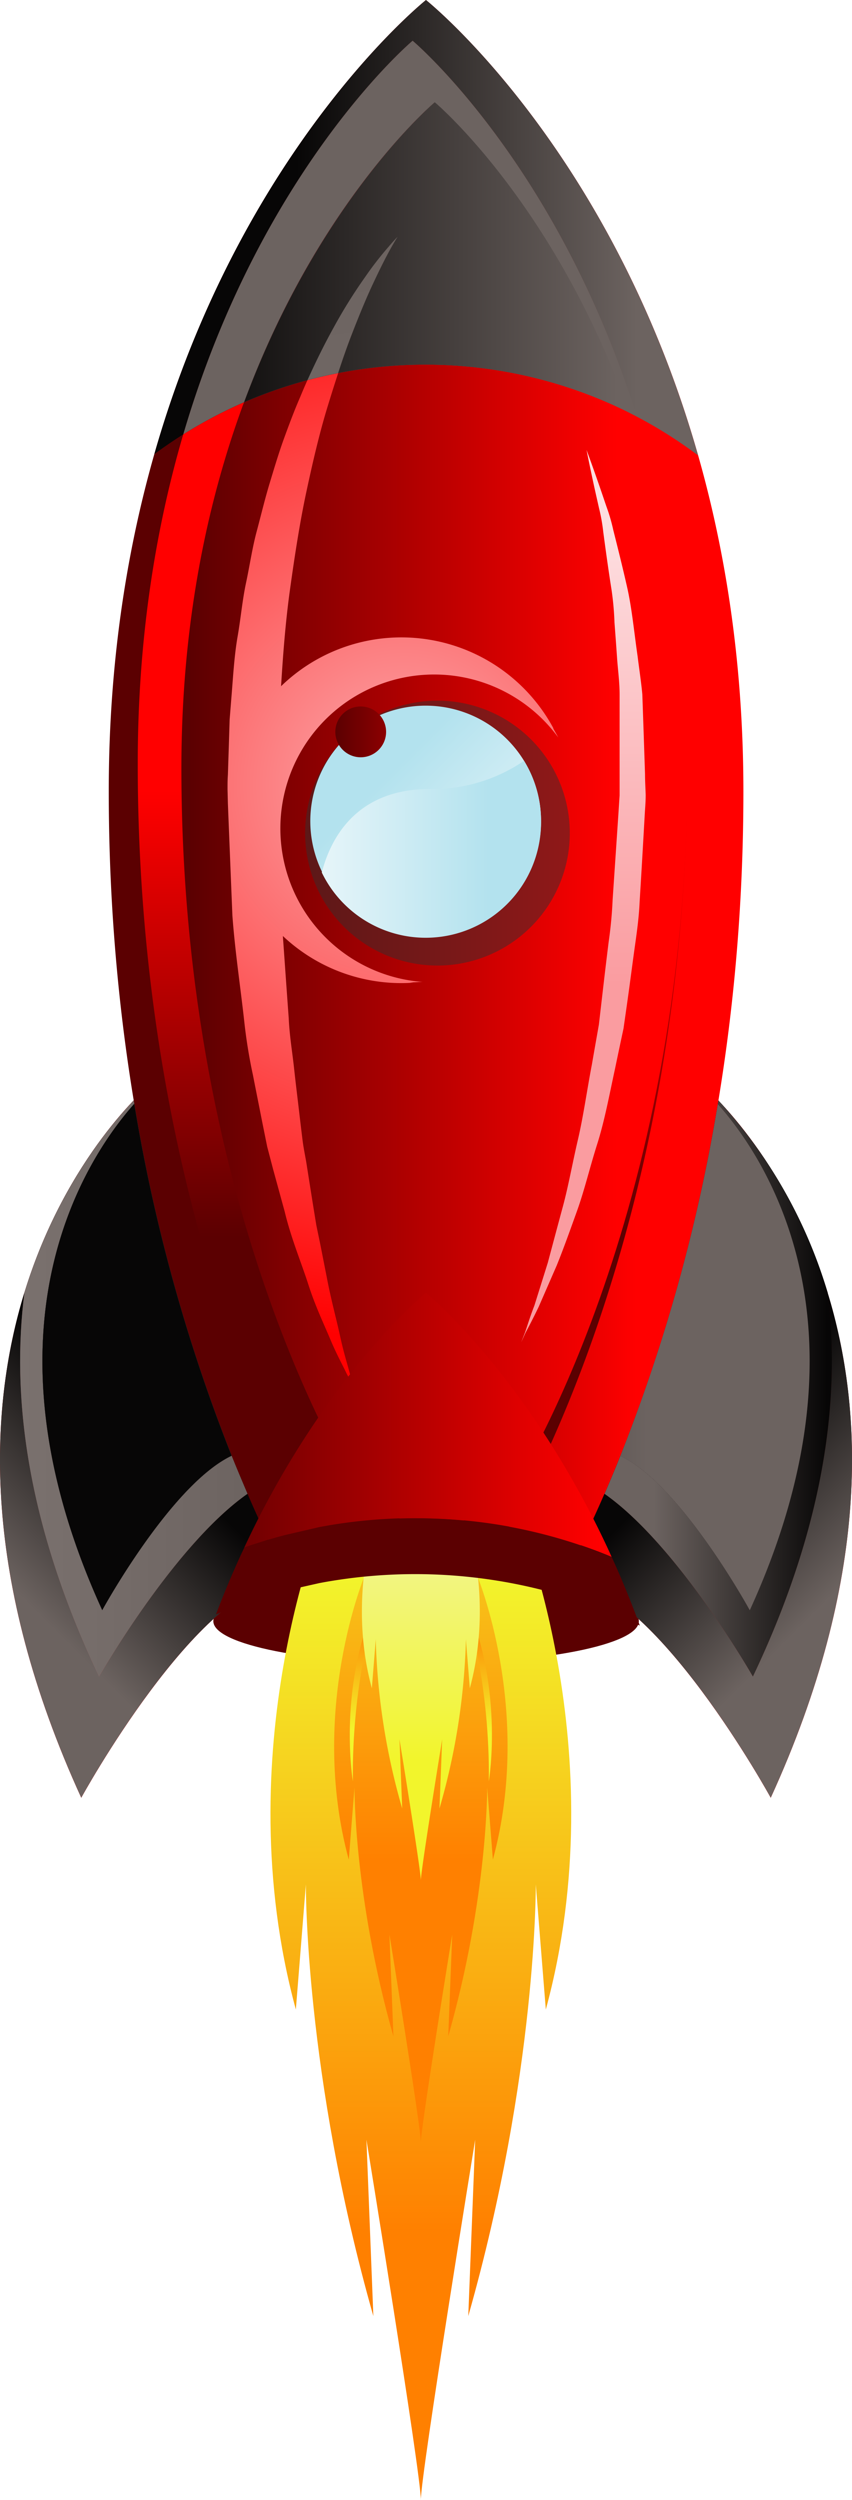 <svg id="Calque_1" data-name="Calque 1" xmlns="http://www.w3.org/2000/svg" xmlns:xlink="http://www.w3.org/1999/xlink" viewBox="0 0 169.85 497.91"><defs><style>.cls-1{fill-rule:evenodd;fill:url(#linear-gradient);}.cls-2{fill:url(#linear-gradient-2);}.cls-3{fill:url(#linear-gradient-3);}.cls-4{fill:url(#linear-gradient-4);}.cls-5{fill:url(#linear-gradient-5);}.cls-6{fill:url(#linear-gradient-6);}.cls-7{fill:url(#linear-gradient-7);}.cls-8{fill:url(#linear-gradient-8);}.cls-9{fill:url(#linear-gradient-9);}.cls-10{fill:url(#linear-gradient-10);}.cls-11{fill:url(#linear-gradient-11);}.cls-12{fill:url(#linear-gradient-12);}.cls-13{fill:url(#linear-gradient-13);}.cls-14{fill:url(#linear-gradient-14);}.cls-15{fill:url(#linear-gradient-15);}.cls-16{fill:#323131;opacity:0.5;}.cls-17{fill:url(#radial-gradient);}.cls-18{fill:url(#linear-gradient-16);}.cls-19{fill:url(#radial-gradient-2);}.cls-20{fill:url(#linear-gradient-17);}.cls-21{fill:url(#linear-gradient-18);}.cls-22{fill:url(#linear-gradient-19);}.cls-23{fill:url(#linear-gradient-20);}.cls-24{fill:url(#linear-gradient-21);}.cls-25{fill:url(#linear-gradient-22);}.cls-26{fill:url(#linear-gradient-23);}.cls-27{fill:url(#linear-gradient-24);}.cls-28{fill:url(#linear-gradient-25);}.cls-29{fill:url(#linear-gradient-26);}.cls-30{fill:url(#linear-gradient-27);}.cls-31{fill:url(#linear-gradient-28);}.cls-32{fill:url(#linear-gradient-29);}.cls-33{fill:url(#linear-gradient-30);}.cls-34{fill:url(#linear-gradient-31);}.cls-35{fill:url(#linear-gradient-32);}.cls-36{fill:url(#linear-gradient-33);}.cls-37{fill:url(#linear-gradient-34);}.cls-38{fill:url(#linear-gradient-35);}.cls-39{fill:url(#linear-gradient-36);}.cls-40{fill:url(#linear-gradient-37);}.cls-41{fill:url(#linear-gradient-38);}.cls-42{fill:url(#linear-gradient-39);}.cls-43{fill:url(#linear-gradient-40);}.cls-44{fill:url(#radial-gradient-3);}.cls-45{fill:url(#linear-gradient-41);}.cls-46{fill:url(#linear-gradient-42);}</style><linearGradient id="linear-gradient" x1="84.9" y1="313.85" x2="84.9" y2="277.66" gradientUnits="userSpaceOnUse"><stop offset="0" stop-color="#5b0001"/><stop offset="0.97" stop-color="#fb0000"/><stop offset="1" stop-color="red"/></linearGradient><linearGradient id="linear-gradient-2" x1="83.85" y1="443.75" x2="83.85" y2="311.84" gradientUnits="userSpaceOnUse"><stop offset="0" stop-color="#ff8000"/><stop offset="0.31" stop-color="#fba50e"/><stop offset="1" stop-color="#f2f52c"/></linearGradient><linearGradient id="linear-gradient-3" x1="83.85" y1="369.74" x2="83.85" y2="270.09" xlink:href="#linear-gradient-2"/><linearGradient id="linear-gradient-4" x1="1311.59" y1="351.39" x2="1311.59" y2="374.26" gradientTransform="matrix(-1, -0.05, -0.05, 1, 1400.45, 35.25)" xlink:href="#linear-gradient-2"/><linearGradient id="linear-gradient-5" x1="143.95" y1="293.99" x2="143.95" y2="316.86" gradientTransform="translate(-63.7 35.25) rotate(-2.81)" xlink:href="#linear-gradient-2"/><linearGradient id="linear-gradient-6" x1="83.85" y1="349.91" x2="83.85" y2="279.72" gradientUnits="userSpaceOnUse"><stop offset="0" stop-color="#f2f52c"/><stop offset="0.5" stop-color="#f2f57c"/><stop offset="1" stop-color="#f2f6d0"/></linearGradient><linearGradient id="linear-gradient-7" x1="-698.02" y1="283" x2="-726.24" y2="311.21" gradientTransform="matrix(-1, 0, 0, 1, -554.54, 0)" xlink:href="#linear-gradient"/><linearGradient id="linear-gradient-8" x1="164.9" y1="274.4" x2="130.31" y2="274.4" xlink:href="#linear-gradient"/><linearGradient id="linear-gradient-9" x1="49.28" y1="267.78" x2="128.89" y2="267.78" xlink:href="#linear-gradient"/><linearGradient id="linear-gradient-10" x1="26.27" y1="283" x2="-1.94" y2="311.21" xlink:href="#linear-gradient"/><linearGradient id="linear-gradient-11" x1="3.97" y1="274.4" x2="51.68" y2="274.4" gradientUnits="userSpaceOnUse"><stop offset="0" stop-color="#fbaaad"/><stop offset="0.92" stop-color="#ff0d0d"/><stop offset="1" stop-color="red"/></linearGradient><linearGradient id="linear-gradient-12" x1="49.54" y1="267.78" x2="123.53" y2="267.78" xlink:href="#linear-gradient"/><linearGradient id="linear-gradient-13" x1="58.94" y1="156.6" x2="126.83" y2="156.6" xlink:href="#linear-gradient"/><linearGradient id="linear-gradient-14" x1="82.23" y1="245.71" x2="82.23" y2="156.72" xlink:href="#linear-gradient"/><linearGradient id="linear-gradient-15" x1="37.81" y1="161.41" x2="123.04" y2="161.41" xlink:href="#linear-gradient"/><radialGradient id="radial-gradient" cx="80.03" cy="155.58" r="110.39" gradientTransform="translate(0.46)" xlink:href="#linear-gradient-11"/><linearGradient id="linear-gradient-16" x1="116.32" y1="104.81" x2="116.32" y2="223.96" gradientUnits="userSpaceOnUse"><stop offset="0" stop-color="#fddee0"/><stop offset="0.76" stop-color="#fa9ca0"/></linearGradient><radialGradient id="radial-gradient-2" cx="80.03" cy="155.58" r="110.4" gradientTransform="translate(0.46)" xlink:href="#linear-gradient-11"/><linearGradient id="linear-gradient-17" x1="-383.69" y1="-1001.55" x2="-353.04" y2="-970.89" gradientTransform="translate(452.77 1148.72)" gradientUnits="userSpaceOnUse"><stop offset="0.24" stop-color="#b3e2ee"/><stop offset="1" stop-color="#e6f5f9"/></linearGradient><linearGradient id="linear-gradient-18" x1="-388.67" y1="-980.34" x2="-344.95" y2="-980.34" gradientTransform="translate(452.77 1148.72)" gradientUnits="userSpaceOnUse"><stop offset="0" stop-color="#e6f5f9"/><stop offset="0.76" stop-color="#b3e2ee"/></linearGradient><linearGradient id="linear-gradient-19" x1="66.8" y1="145.02" x2="100.56" y2="145.02" xlink:href="#linear-gradient"/><linearGradient id="linear-gradient-20" x1="-693.91" y1="287.14" x2="-722.11" y2="315.34" gradientTransform="matrix(-1, 0, 0, 1, -554.54, 0)" gradientUnits="userSpaceOnUse"><stop offset="0" stop-color="#070606"/><stop offset="1" stop-color="#6c6360"/></linearGradient><linearGradient id="linear-gradient-21" x1="-703.16" y1="277.86" x2="-731.37" y2="306.07" xlink:href="#linear-gradient-20"/><linearGradient id="linear-gradient-22" x1="164.9" y1="275.85" x2="130.31" y2="275.85" gradientTransform="matrix(1, 0, 0, 1, 0, 0)" xlink:href="#linear-gradient-20"/><linearGradient id="linear-gradient-23" x1="-706.12" y1="274.9" x2="-734.33" y2="303.12" xlink:href="#linear-gradient-20"/><linearGradient id="linear-gradient-24" x1="164.9" y1="269.56" x2="130.31" y2="269.56" gradientTransform="matrix(1, 0, 0, 1, 0, 0)" xlink:href="#linear-gradient-20"/><linearGradient id="linear-gradient-25" x1="49.28" y1="269.56" x2="128.89" y2="269.56" gradientTransform="matrix(1, 0, 0, 1, 0, 0)" xlink:href="#linear-gradient-20"/><linearGradient id="linear-gradient-26" x1="30.38" y1="287.14" x2="2.18" y2="315.34" gradientTransform="matrix(1, 0, 0, 1, 0, 0)" xlink:href="#linear-gradient-20"/><linearGradient id="linear-gradient-27" x1="21.13" y1="277.86" x2="-7.08" y2="306.07" gradientTransform="matrix(1, 0, 0, 1, 0, 0)" xlink:href="#linear-gradient-20"/><linearGradient id="linear-gradient-28" x1="3.97" y1="275.83" x2="51.69" y2="275.83" gradientUnits="userSpaceOnUse"><stop offset="0" stop-color="#7a716e"/><stop offset="1" stop-color="#6c6360"/></linearGradient><linearGradient id="linear-gradient-29" x1="18.17" y1="274.9" x2="-10.04" y2="303.12" gradientTransform="matrix(1, 0, 0, 1, 0, 0)" xlink:href="#linear-gradient-20"/><linearGradient id="linear-gradient-30" x1="3.97" y1="269.55" x2="51.69" y2="269.55" xlink:href="#linear-gradient-28"/><linearGradient id="linear-gradient-31" x1="49.54" y1="269.55" x2="123.53" y2="269.55" gradientTransform="matrix(1, 0, 0, 1, 0, 0)" xlink:href="#linear-gradient-20"/><linearGradient id="linear-gradient-32" x1="58.95" y1="44.64" x2="126.83" y2="44.64" gradientTransform="matrix(1, 0, 0, 1, 0, 0)" xlink:href="#linear-gradient-20"/><linearGradient id="linear-gradient-33" x1="58.95" y1="46.6" x2="126.83" y2="46.6" gradientTransform="matrix(1, 0, 0, 1, 0, 0)" xlink:href="#linear-gradient-20"/><linearGradient id="linear-gradient-34" x1="81.69" y1="249.24" x2="81.69" y2="158.94" gradientTransform="matrix(1, 0, 0, 1, 0, 0)" xlink:href="#linear-gradient-20"/><linearGradient id="linear-gradient-35" x1="58.95" y1="50.56" x2="126.83" y2="50.56" gradientTransform="matrix(1, 0, 0, 1, 0, 0)" xlink:href="#linear-gradient-20"/><linearGradient id="linear-gradient-36" x1="86.96" y1="249.24" x2="86.96" y2="158.94" gradientTransform="matrix(1, 0, 0, 1, 0, 0)" xlink:href="#linear-gradient-20"/><linearGradient id="linear-gradient-37" x1="37.81" y1="50.56" x2="123.04" y2="50.56" gradientTransform="matrix(1, 0, 0, 1, 0, 0)" xlink:href="#linear-gradient-20"/><linearGradient id="linear-gradient-38" x1="58.95" y1="60.74" x2="126.83" y2="60.74" gradientTransform="matrix(1, 0, 0, 1, 0, 0)" xlink:href="#linear-gradient-20"/><linearGradient id="linear-gradient-39" x1="70.21" y1="249.24" x2="70.21" y2="158.94" gradientTransform="matrix(1, 0, 0, 1, 0, 0)" xlink:href="#linear-gradient-20"/><linearGradient id="linear-gradient-40" x1="37.81" y1="60.74" x2="123.04" y2="60.74" gradientTransform="matrix(1, 0, 0, 1, 0, 0)" xlink:href="#linear-gradient-20"/><radialGradient id="radial-gradient-3" cx="80.03" cy="155.58" r="110.39" gradientTransform="translate(0.46)" xlink:href="#linear-gradient-28"/><linearGradient id="linear-gradient-41" x1="85.23" y1="293.16" x2="85.23" y2="247.55" xlink:href="#linear-gradient"/><linearGradient id="linear-gradient-42" x1="38.3" y1="283.05" x2="119.71" y2="283.05" xlink:href="#linear-gradient"/></defs><title>rocket1</title><path class="cls-1" d="M127.31,322.19c0,4.66-19,8.43-42.41,8.43s-42.42-3.77-42.42-8.43,19-8.43,42.42-8.43S127.31,317.53,127.31,322.19Z" transform="translate(0.05 0.71)"/><path class="cls-2" d="M108.76,399.54l-2-24.94s.31,37.57-13.46,86l1.38-35.14S83.85,492,83.85,497.21C83.85,492,73,425.46,73,425.46l1.38,35.14c-13.76-48.43-13.45-86-13.45-86l-2,24.94c-14.06-51.67,5.63-98.44,5.63-98.44h38.57S122.83,347.87,108.76,399.54Z" transform="translate(0.05 0.71)"/><path class="cls-3" d="M98.21,369.66l-1.14-14.38s.18,21.66-7.76,49.59l.79-20.27S83.85,423,83.85,426c0-3-6.26-41.38-6.26-41.38l.79,20.27c-7.93-27.93-7.76-49.59-7.76-49.59l-1.14,14.38c-8.11-29.8,3.25-56.76,3.25-56.76H95S106.32,339.86,98.21,369.66Z" transform="translate(0.05 0.71)"/><path class="cls-4" d="M75.92,316c-9,18.35-5.62,38.08-5.62,38.08C70.07,335.25,74.31,320.38,75.92,316Z" transform="translate(0.05 0.71)"/><path class="cls-5" d="M91.77,316c9,18.35,5.63,38.08,5.63,38.08C97.62,335.25,93.39,320.38,91.77,316Z" transform="translate(0.05 0.71)"/><path class="cls-6" d="M93.61,335.55l-.78-9.78a132.27,132.27,0,0,1-5.27,33.72l.54-13.78s-4.25,26.09-4.25,28.12c0-2-4.26-28.12-4.26-28.12l.54,13.78a132.82,132.82,0,0,1-5.27-33.72l-.78,9.78C68.57,315.3,76.29,297,76.29,297H91.41S99.13,315.3,93.61,335.55Z" transform="translate(0.05 0.71)"/><path class="cls-7" d="M112.87,314c17.53,1,40.73,43.37,40.73,43.37,19.92-43.53,18.56-77.1,11.33-100.63-8.4-27.37-24.74-41.13-24.74-41.13l-22.13,79.68Z" transform="translate(0.05 0.71)"/><path class="cls-8" d="M118.06,295.27c15.45,8.92,32,38,32,38,14.69-30.87,17.47-56.38,14.89-76.5-8.4-27.37-24.74-41.13-24.74-41.13Z" transform="translate(0.05 0.71)"/><path class="cls-9" d="M139.54,215.59s41.6,35,9.88,104.38c0,0-17.09-31.2-30-31.93Z" transform="translate(0.05 0.71)"/><path class="cls-10" d="M56.88,314c-17.53,1-40.73,43.37-40.73,43.37C-3.77,313.82-2.41,280.25,4.82,256.72c8.4-27.37,24.74-41.13,24.74-41.13l22.12,79.68Z" transform="translate(0.05 0.71)"/><path class="cls-11" d="M51.68,295.27c-15.44,8.92-32,38-32,38C5,302.35,2.24,276.84,4.82,256.72c8.4-27.37,24.74-41.13,24.74-41.13Z" transform="translate(0.05 0.71)"/><path class="cls-12" d="M30.21,215.59s-41.6,35-9.88,104.38c0,0,17.09-31.2,30-31.93Z" transform="translate(0.05 0.71)"/><path class="cls-13" d="M148.15,156.92c0,67-17.11,117-30,145-2.09,4.57-4.07,8.56-5.84,11.94a91.7,91.7,0,0,0-27.61-4.28,91.49,91.49,0,0,0-15.36,1.3l-2,.37-6.09,1.41q-1.95.53-3.87,1.14c-1.28-2.42-2.64-5.16-4.09-8.19-13-27.27-31.66-78.71-31.66-148.73C21.63,49.63,84.87-.71,84.87-.71S148.15,49.63,148.15,156.92Z" transform="translate(0.05 0.71)"/><path class="cls-14" d="M137,151.44c0,63.36-15.89,110.07-27.13,135.17a166.75,166.75,0,0,1-10.9,21,25.74,25.74,0,0,1-3.12,2.7,89.13,89.13,0,0,0-11.15-.69,91.49,91.49,0,0,0-15.36,1.3,27.15,27.15,0,0,1-4-3.31A137.12,137.12,0,0,1,58.48,295c-11-22.08-31.07-72.3-31.07-143.59,0-98,54.8-144,54.8-144S137,53.4,137,151.44Z" transform="translate(0.05 0.71)"/><path class="cls-15" d="M137,152.23C137,242.43,102,296,102,296s-6.77,7.18-15.46,7.18S71.11,296,71.11,296s-35-53.54-35-143.74S86.58,19.67,86.58,19.67,137,62,137,152.23Z" transform="translate(0.05 0.71)"/><path class="cls-16" d="M113.54,165.25a26.38,26.38,0,1,1-3.88-13.8A26.4,26.4,0,0,1,113.54,165.25Z" transform="translate(0.05 0.71)"/><path class="cls-17" d="M70.32,275.24l-1.26-2.36c-.73-1.56-2-3.82-3.26-6.83s-3-6.61-4.38-10.92S58,246,56.7,240.59l-2.31-8.43-1.17-4.47c-.31-1.52-.62-3.07-.94-4.65-.62-3.15-1.27-6.39-1.92-9.7a103.11,103.11,0,0,1-1.67-10.19c-.76-7-1.87-14.15-2.41-21.5-.3-7.36-.6-14.84-.9-22.31l-.07-2.81c0-1.17,0-1.91.07-2.89l.18-5.53.17-5.51.45-5.61c.29-3.73.53-7.45,1.15-11s.93-7.16,1.67-10.62,1.23-6.9,2.11-10.19,1.65-6.52,2.59-9.62,1.84-6.12,2.89-9,2.08-5.62,3.21-8.21a132.36,132.36,0,0,1,6.69-13.84,101.13,101.13,0,0,1,6.24-10,66.12,66.12,0,0,1,4.65-6c1.14-1.33,1.8-2,1.8-2s-.51.78-1.35,2.29-2,3.78-3.37,6.69S71.58,62,70,66.13s-3.15,8.94-4.75,14.16S62.3,91.28,61,97.37s-2.3,12.61-3.24,19.35-1.46,13.77-1.87,20.81c-.11,1.76-.23,3.53-.35,5.31l-.08,5.51-.09,5.53c0,.87,0,2,0,2.65l.11,2.73c.18,7.31.35,14.61.53,21.79.51,7.17,1,14.23,1.5,21.06.15,3.43.72,6.75,1.07,10s.76,6.49,1.12,9.61c.19,1.57.37,3.11.56,4.63s.5,3,.75,4.44c.46,2.93.91,5.76,1.34,8.47l.65,4c.26,1.29.53,2.55.78,3.77.49,2.47.95,4.81,1.38,7,.85,4.42,1.9,8.17,2.58,11.34s1.45,5.6,1.89,7.27S70.32,275.24,70.32,275.24Z" transform="translate(0.05 0.71)"/><path class="cls-18" d="M103.85,266.64l.74-1.9c.45-1.26,1-3.13,1.9-5.44l2.67-8.52c.89-3.33,1.89-7.08,3-11.18s1.9-8.61,3-13.32,1.79-9.78,2.79-15c.45-2.6.92-5.24,1.39-7.92q.47-4.05.95-8.18t1-8.3a84.12,84.12,0,0,0,.79-8.39c.38-5.63.76-11.24,1.13-16.77.09-1.35.17-2.69.26-4v-4.13c0-2.74,0-5.45,0-8.11s0-5.27,0-7.83-.35-5-.51-7.37-.34-4.73-.51-7a58.64,58.64,0,0,0-.59-6.54c-.66-4.16-1.18-8-1.64-11.43a35.87,35.87,0,0,0-.84-4.75c-.33-1.46-.63-2.79-.9-4-1.06-4.84-1.6-7.65-1.6-7.65s1,2.65,2.63,7.36c.41,1.18.85,2.49,1.34,3.92a35.47,35.47,0,0,1,1.36,4.67c.85,3.37,1.81,7.19,2.76,11.38s1.38,8.86,2.09,13.76c.3,2.45.7,5,.94,7.56.09,2.56.18,5.18.27,7.83s.18,5.37.27,8.1c0,1.37.09,2.75.13,4.13,0,1.62-.14,2.86-.21,4.31-.32,5.62-.64,11.33-1,17-.12,2.86-.5,5.69-.9,8.52s-.76,5.63-1.14,8.42-.78,5.55-1.17,8.28q-.86,4-1.69,8c-1.14,5.24-2.07,10.33-3.55,15s-2.55,9.21-4,13.25-2.77,7.73-4.08,10.95l-3.6,8.25c-1.09,2.26-2,4-2.62,5.16Z" transform="translate(0.05 0.71)"/><path class="cls-19" d="M111.24,146.18a30.66,30.66,0,1,0-27,48.69c-.79,0-1.52.08-2.27.08h-.32l.67.06c-.79.06-1.55.09-2.33.09a34.43,34.43,0,1,1,30.38-50.58,1.64,1.64,0,0,0-.2-.26C110.51,144.87,110.89,145.51,111.24,146.18Z" transform="translate(0.05 0.71)"/><path class="cls-20" d="M107.81,162.87a23,23,0,1,1-3.39-12.05A23,23,0,0,1,107.81,162.87Z" transform="translate(0.05 0.71)"/><path class="cls-21" d="M107.81,162.87a23,23,0,0,1-43.71,10.2c1.73-6.67,6.77-16.63,21.54-16.63a32.31,32.31,0,0,0,18.78-5.62A22.86,22.86,0,0,1,107.81,162.87Z" transform="translate(0.05 0.71)"/><path class="cls-22" d="M76.92,145A5.06,5.06,0,1,1,71.86,140,5.06,5.06,0,0,1,76.92,145Z" transform="translate(0.05 0.71)"/><path class="cls-23" d="M164.93,256.72c2.58,20.12-.2,45.63-14.89,76.49,0,0-14.87-26.08-29.57-36.39-2.46,5.68-4.82,10.62-6.94,14.79l-.66,2.37c17.53,1,40.73,43.37,40.73,43.37C173.52,313.82,172.16,280.25,164.93,256.72Z" transform="translate(0.05 0.71)"/><path class="cls-24" d="M149.42,320S135.76,295,123.63,289.24c-1.06,2.66-2.12,5.18-3.16,7.58,14.7,10.31,29.57,36.39,29.57,36.39,14.69-30.86,17.47-56.37,14.89-76.49a97.18,97.18,0,0,0-21.76-38.24l-.12.68C152.38,229.66,175.3,263.4,149.42,320Z" transform="translate(0.05 0.71)"/><path class="cls-25" d="M149.42,320S135.76,295,123.63,289.24c-1.06,2.66-2.12,5.18-3.16,7.58,14.7,10.31,29.57,36.39,29.57,36.39,14.69-30.86,17.47-56.37,14.89-76.49a97.18,97.18,0,0,0-21.76-38.24l-.12.68C152.38,229.66,175.3,263.4,149.42,320Z" transform="translate(0.05 0.71)"/><path class="cls-26" d="M149.42,320c25.88-56.57,3-90.31-6.37-100.81a339.13,339.13,0,0,1-19.42,70.08C135.76,295,149.42,320,149.42,320Z" transform="translate(0.05 0.71)"/><path class="cls-27" d="M149.42,320c25.88-56.57,3-90.31-6.37-100.81a339.13,339.13,0,0,1-19.42,70.08C135.76,295,149.42,320,149.42,320Z" transform="translate(0.05 0.71)"/><path class="cls-28" d="M149.42,320c25.88-56.57,3-90.31-6.37-100.81a339.13,339.13,0,0,1-19.42,70.08C135.76,295,149.42,320,149.42,320Z" transform="translate(0.05 0.71)"/><path class="cls-29" d="M19.71,333.21C5,302.35,2.24,276.84,4.82,256.72c-7.23,23.53-8.59,57.1,11.33,100.63,0,0,23.2-42.38,40.73-43.37l-.67-2.4c-2.11-4.16-4.47-9.1-6.92-14.77C34.58,307.12,19.71,333.21,19.71,333.21Z" transform="translate(0.05 0.71)"/><path class="cls-30" d="M19.71,333.21s14.87-26.09,29.58-36.4c-1-2.39-2.1-4.92-3.16-7.58C34,295,20.33,320,20.33,320c-25.91-56.62-2.91-90.37,6.39-100.84,0-.23-.07-.46-.11-.68-5.1,5.32-15.6,18.09-21.79,38.27C2.24,276.84,5,302.35,19.71,333.21Z" transform="translate(0.05 0.71)"/><path class="cls-31" d="M19.71,333.21s14.87-26.09,29.58-36.4c-1-2.39-2.1-4.92-3.16-7.58C34,295,20.33,320,20.33,320c-25.91-56.62-2.91-90.37,6.39-100.84,0-.23-.07-.46-.11-.68-5.1,5.32-15.6,18.09-21.79,38.27C2.24,276.84,5,302.35,19.71,333.21Z" transform="translate(0.05 0.71)"/><path class="cls-32" d="M20.33,320S34,295,46.13,289.23a339.24,339.24,0,0,1-19.41-70.1C17.42,229.6-5.58,263.35,20.33,320Z" transform="translate(0.05 0.71)"/><path class="cls-33" d="M20.33,320S34,295,46.13,289.23a339.24,339.24,0,0,1-19.41-70.1C17.42,229.6-5.58,263.35,20.33,320Z" transform="translate(0.05 0.71)"/><path class="cls-34" d="M20.33,320S34,295,46.13,289.23a339.24,339.24,0,0,1-19.41-70.1C17.42,229.6-5.58,263.35,20.33,320Z" transform="translate(0.05 0.71)"/><path class="cls-35" d="M82.21,7.4S111,31.59,126.88,82.26A90.39,90.39,0,0,1,139.12,90C121.64,28.55,84.87-.7,84.87-.7S48.22,28.48,30.72,89.74c1.87-1.38,3.8-2.7,5.77-3.94C52.06,32.72,82.21,7.4,82.21,7.4Z" transform="translate(0.05 0.71)"/><path class="cls-36" d="M82.21,7.4S52.06,32.72,36.49,85.8a91.45,91.45,0,0,1,12.12-6.4c14.93-40.39,38-59.73,38-59.73s23.83,20,38.74,61.79l1.56.8C111,31.59,82.21,7.4,82.21,7.4Z" transform="translate(0.05 0.71)"/><path class="cls-37" d="M82.21,7.4S52.06,32.72,36.49,85.8a91.45,91.45,0,0,1,12.12-6.4c14.93-40.39,38-59.73,38-59.73s23.83,20,38.74,61.79l1.56.8C111,31.59,82.21,7.4,82.21,7.4Z" transform="translate(0.05 0.71)"/><path class="cls-38" d="M66.49,64.51a101.13,101.13,0,0,1,6.24-10,66.12,66.12,0,0,1,4.65-6c1.14-1.33,1.8-2,1.8-2s-.51.78-1.35,2.29-2,3.78-3.37,6.69S71.58,62,70,66.13c-.89,2.31-1.76,4.81-2.63,7.46a91,91,0,0,1,58,7.87c-14.91-41.8-38.74-61.79-38.74-61.79s-23,19.34-38,59.73A90.81,90.81,0,0,1,61.25,75C63,71.13,64.75,67.62,66.49,64.51Z" transform="translate(0.05 0.71)"/><path class="cls-39" d="M66.49,64.51a101.13,101.13,0,0,1,6.24-10,66.12,66.12,0,0,1,4.65-6c1.14-1.33,1.8-2,1.8-2s-.51.78-1.35,2.29-2,3.78-3.37,6.69S71.58,62,70,66.13c-.89,2.31-1.76,4.81-2.63,7.46a91,91,0,0,1,58,7.87c-14.91-41.8-38.74-61.79-38.74-61.79s-23,19.34-38,59.73A90.81,90.81,0,0,1,61.25,75C63,71.13,64.75,67.62,66.49,64.51Z" transform="translate(0.05 0.71)"/><path class="cls-40" d="M66.49,64.51a101.13,101.13,0,0,1,6.24-10,66.12,66.12,0,0,1,4.65-6c1.14-1.33,1.8-2,1.8-2s-.51.78-1.35,2.29-2,3.78-3.37,6.69S71.58,62,70,66.13c-.89,2.31-1.76,4.81-2.63,7.46a91,91,0,0,1,58,7.87c-14.91-41.8-38.74-61.79-38.74-61.79s-23,19.34-38,59.73A90.81,90.81,0,0,1,61.25,75C63,71.13,64.75,67.62,66.49,64.51Z" transform="translate(0.05 0.71)"/><path class="cls-41" d="M74.46,55.47c1.36-2.91,2.52-5.17,3.37-6.69s1.35-2.29,1.35-2.29-.66.65-1.8,2a66.12,66.12,0,0,0-4.65,6,101.13,101.13,0,0,0-6.24,10C64.75,67.62,63,71.13,61.25,75q3-.8,6.09-1.4c.87-2.65,1.74-5.15,2.63-7.46C71.58,62,73.07,58.37,74.46,55.47Z" transform="translate(0.05 0.71)"/><path class="cls-42" d="M74.46,55.47c1.36-2.91,2.52-5.17,3.37-6.69s1.35-2.29,1.35-2.29-.66.65-1.8,2a66.12,66.12,0,0,0-4.65,6,101.13,101.13,0,0,0-6.24,10C64.75,67.62,63,71.13,61.25,75q3-.8,6.09-1.4c.87-2.65,1.74-5.15,2.63-7.46C71.58,62,73.07,58.37,74.46,55.47Z" transform="translate(0.05 0.71)"/><path class="cls-43" d="M74.46,55.47c1.36-2.91,2.52-5.17,3.37-6.69s1.35-2.29,1.35-2.29-.66.65-1.8,2a66.12,66.12,0,0,0-4.65,6,101.13,101.13,0,0,0-6.24,10C64.75,67.62,63,71.13,61.25,75q3-.8,6.09-1.4c.87-2.65,1.74-5.15,2.63-7.46C71.58,62,73.07,58.37,74.46,55.47Z" transform="translate(0.05 0.71)"/><path class="cls-44" d="M74.46,55.47c1.36-2.91,2.52-5.17,3.37-6.69s1.35-2.29,1.35-2.29-.66.65-1.8,2a66.12,66.12,0,0,0-4.65,6,101.13,101.13,0,0,0-6.24,10C64.75,67.62,63,71.13,61.25,75q3-.8,6.09-1.4c.87-2.65,1.74-5.15,2.63-7.46C71.58,62,73.07,58.37,74.46,55.47Z" transform="translate(0.05 0.71)"/><path class="cls-45" d="M127.5,323.06a102.94,102.94,0,0,0-61.64-8.86c-.76.12-1.5.26-2.25.4l-6.71,1.51c-1.44.38-2.86.78-4.27,1.22A95.93,95.93,0,0,0,43,320.85c1.64-4.33,3.38-8.44,5.17-12.31l.48-1c1.32-.48,2.66-.92,4-1.33s2.83-.85,4.27-1.22l6.71-1.52,2.25-.4a103.74,103.74,0,0,1,29.21-.66,101.2,101.2,0,0,1,18.13,3.86c3,.92,5.85,2,8.68,3.14Q124.84,315.82,127.5,323.06Z" transform="translate(0.05 0.71)"/><path class="cls-46" d="M121.88,309.38c-2.83-1.18-5.72-2.22-8.68-3.14a101.2,101.2,0,0,0-18.13-3.86,103.74,103.74,0,0,0-29.21.66l-2.25.4L56.9,305c-1.44.37-2.86.77-4.27,1.22s-2.7.85-4,1.33q2.56-5.5,5.23-10.37c14.87-27.25,31-40.42,31-40.42S97.35,267,110.52,288.11a184,184,0,0,1,9.11,16.47C120.39,306.14,121.15,307.74,121.88,309.38Z" transform="translate(0.05 0.71)"/></svg>